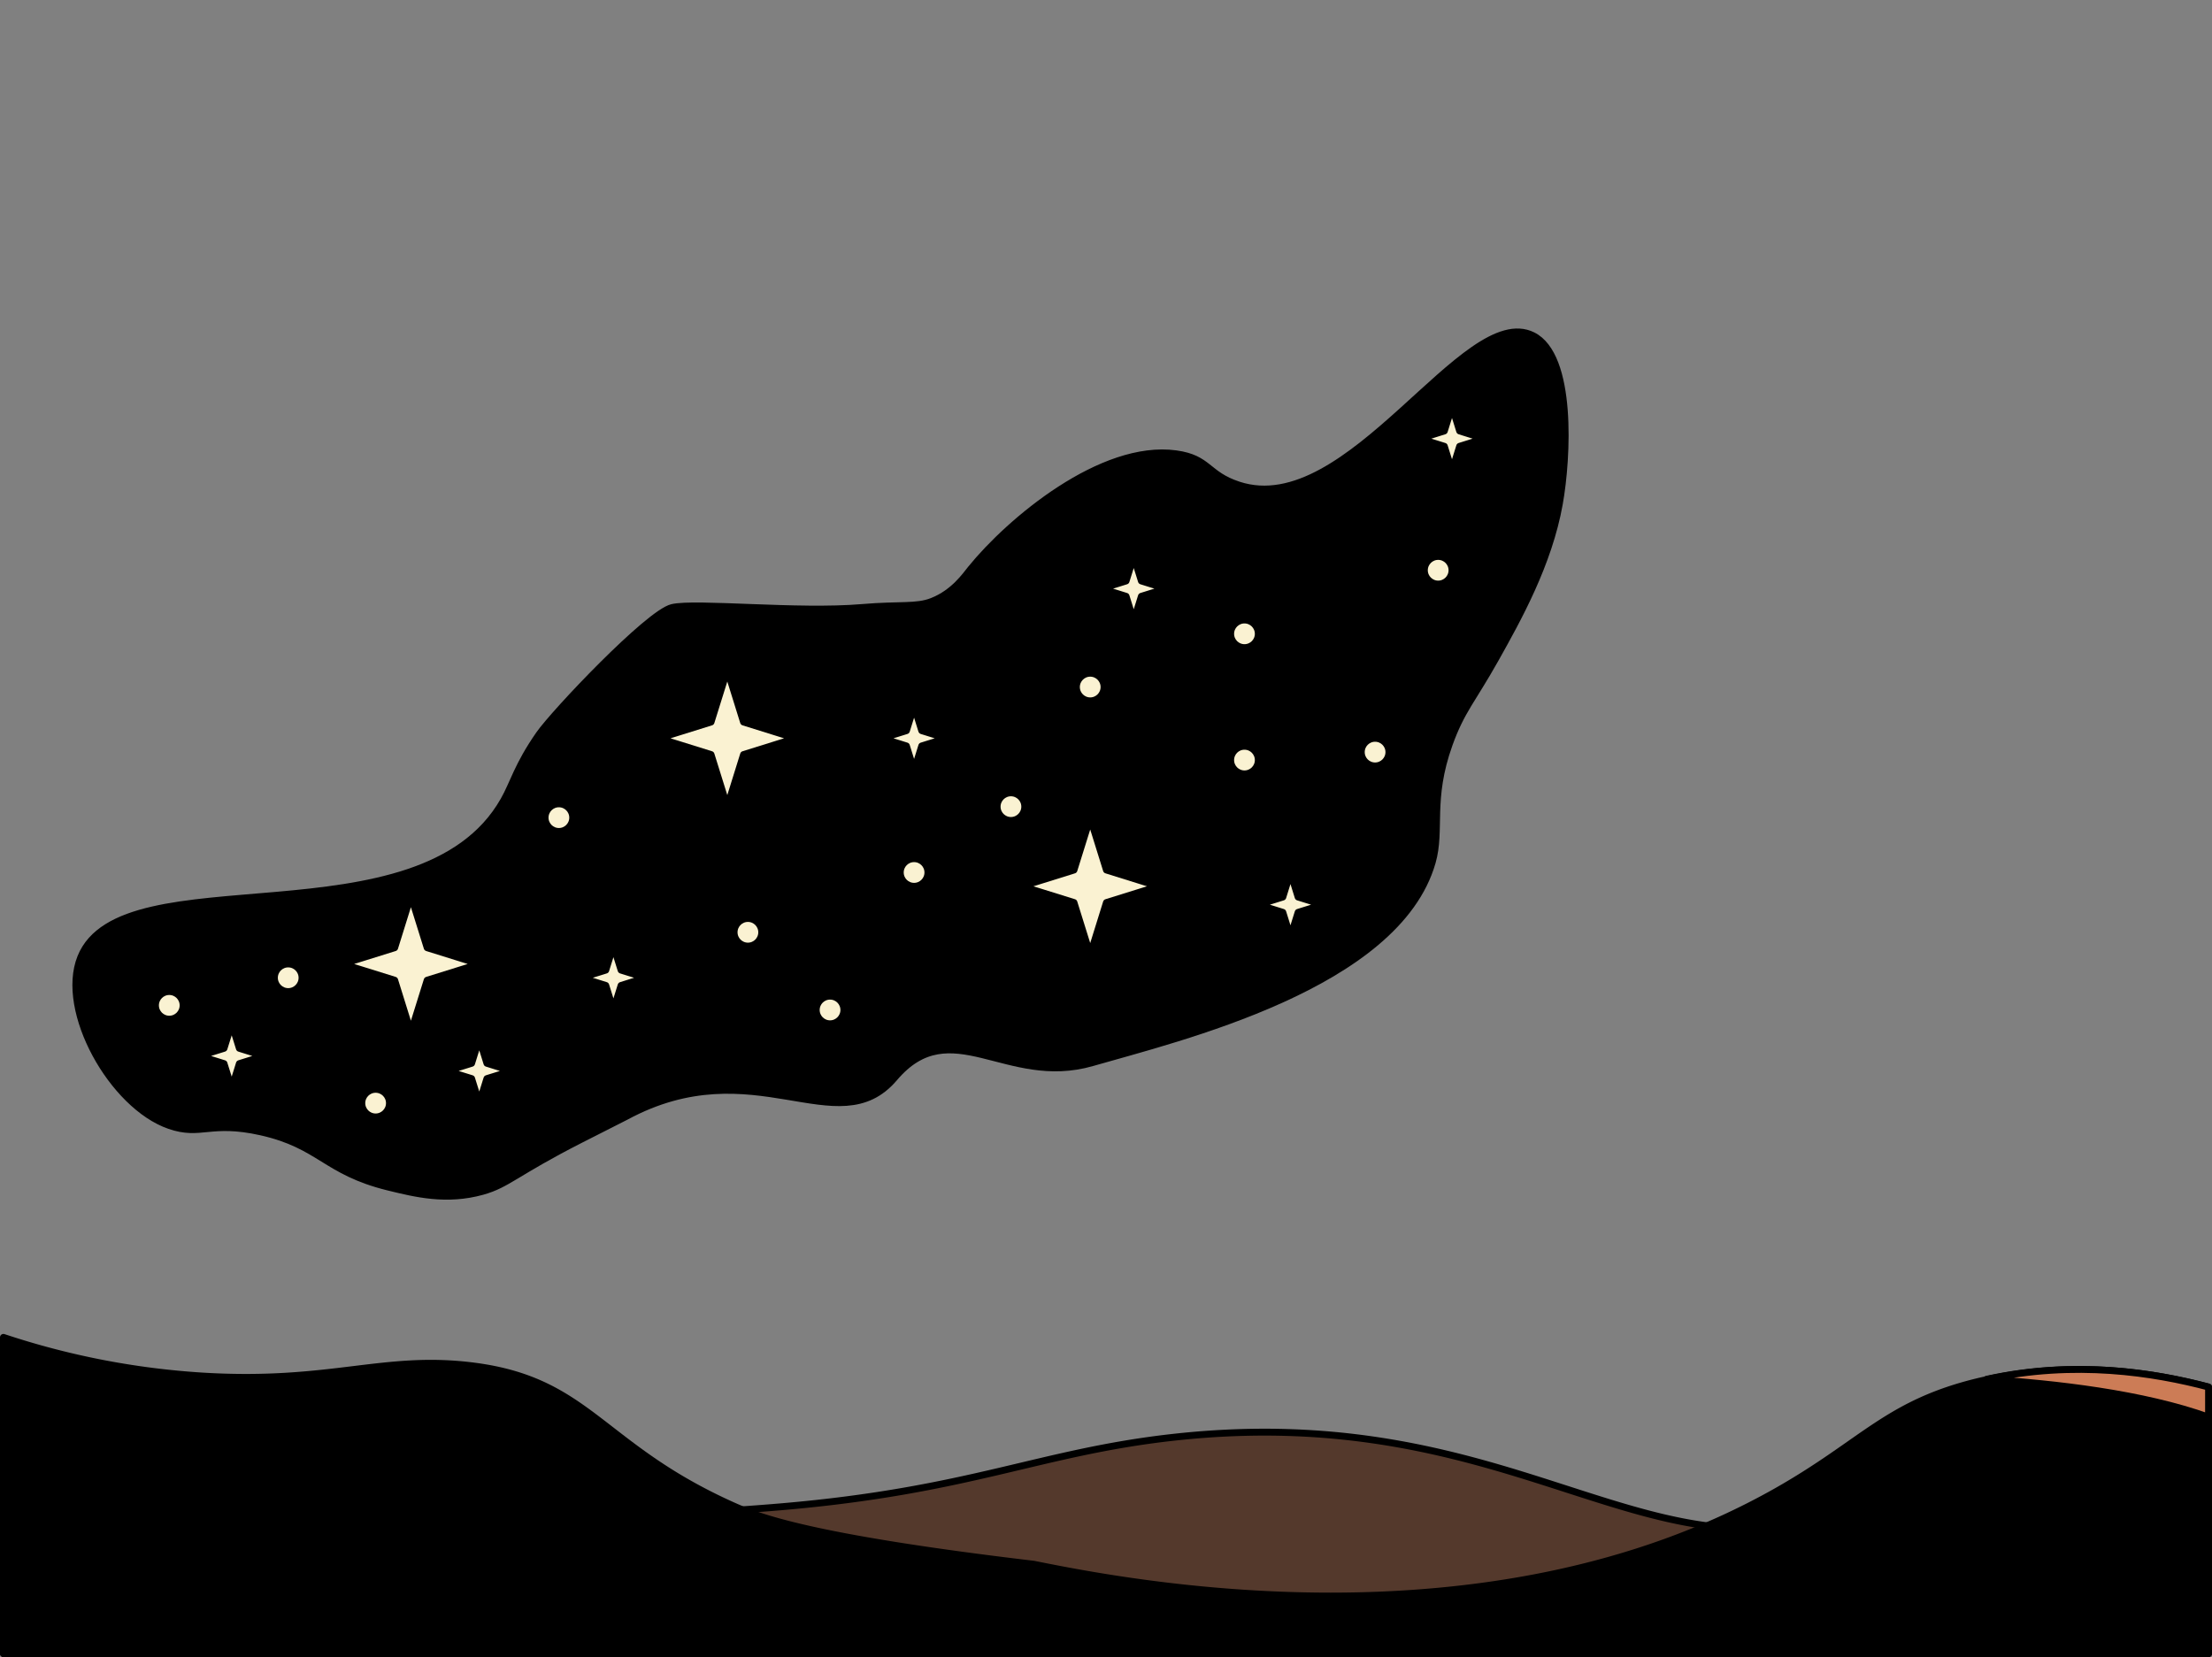 <svg id="레이어_1" data-name="레이어 1" xmlns="http://www.w3.org/2000/svg" viewBox="0 0 642 481"><rect x="0" y="0" width="642" height="481" fill="#808080" stroke="none"/><defs><style>.cls-1,.cls-2,.cls-3,.cls-4{stroke:#000;stroke-linecap:round;stroke-linejoin:round;stroke-width:2px;}.cls-2{fill:#faf2d2;}.cls-3{fill:#54392c;}.cls-4{fill:#cc7c56;}</style></defs><path class="cls-1" d="M49.18,326.72c-16.55-5.73-32-33.21-25.75-48.81,12-30,98.57-2.89,122.78-45.57,2.85-5,3.9-10,10.26-19.15,4.29-6.2,31.76-35.25,38.62-36.84s36.43,1.59,55.12,0c11-.94,15.83,0,20.39-1.83,6.27-2.49,9.62-7.46,11.18-9.38,11.34-14,38-36.36,59.52-33.41,9.64,1.32,8.88,6,18.16,9.05,32.25,10.58,65.67-53.21,85.4-43.39,11.69,5.82,10.1,35.46,7.72,48.81-3.12,17.55-12.1,33.57-18.59,45.15-6.69,11.92-9.87,14.88-13.39,24.7-5.78,16.12-2.21,24.76-4.92,34.23-10.3,35.92-73.82,51-98.71,58.2s-41-14.91-57.41,4.43-40.72-8.89-77.91,11.21c-1.68.91-6,3-13.22,6.71-19,9.69-21,12.91-28.4,15-10.41,2.9-19.33.71-27.36-1.26-18.26-4.49-19.76-12.16-36.88-16C60.93,325.25,58.38,329.91,49.18,326.72Z"/><polygon class="cls-2" points="211.09 194.47 215.8 209.59 230.92 214.31 215.8 219.03 211.09 234.15 206.37 219.03 191.25 214.31 206.37 209.59 211.09 194.47"/><polygon class="cls-2" points="119.26 259.98 123.98 275.1 139.1 279.82 123.98 284.53 119.26 299.65 114.55 284.53 99.43 279.82 114.55 275.1 119.26 259.98"/><polygon class="cls-2" points="178.04 274.48 180.26 281.6 187.39 283.82 180.26 286.05 178.04 293.17 175.82 286.05 168.69 283.82 175.82 281.6 178.04 274.48"/><polygon class="cls-2" points="374.54 253.26 376.76 260.39 383.89 262.61 376.76 264.83 374.54 271.95 372.32 264.83 365.2 262.61 372.32 260.39 374.54 253.26"/><polygon class="cls-2" points="67.25 297.18 69.47 304.3 76.59 306.52 69.47 308.74 67.25 315.87 65.02 308.74 57.9 306.52 65.02 304.3 67.25 297.18"/><polygon class="cls-2" points="421.42 117.98 423.64 125.1 430.76 127.33 423.64 129.55 421.42 136.67 419.2 129.55 412.07 127.33 419.2 125.1 421.42 117.98"/><polygon class="cls-2" points="139.1 301.52 141.32 308.65 148.45 310.87 141.32 313.09 139.1 320.21 136.88 313.09 129.75 310.87 136.88 308.65 139.1 301.52"/><polygon class="cls-2" points="329.05 161.52 331.27 168.64 338.4 170.87 331.27 173.09 329.05 180.21 326.83 173.09 319.7 170.87 326.83 168.64 329.05 161.52"/><polygon class="cls-2" points="265.3 204.96 267.52 212.09 274.65 214.31 267.52 216.53 265.3 223.66 263.08 216.53 255.96 214.31 263.08 212.09 265.3 204.96"/><polygon class="cls-2" points="316.42 237.43 321.13 252.55 336.25 257.27 321.13 261.98 316.42 277.11 311.7 261.98 296.58 257.27 311.7 252.55 316.42 237.43"/><circle class="cls-2" cx="361.19" cy="183.98" r="4.01"/><circle class="cls-2" cx="316.42" cy="199.43" r="4.01"/><circle class="cls-2" cx="417.41" cy="165.53" r="4.01"/><circle class="cls-2" cx="361.19" cy="220.63" r="4.01"/><circle class="cls-2" cx="293.41" cy="234.15" r="4.01"/><circle class="cls-2" cx="265.3" cy="253.26" r="4.01"/><circle class="cls-2" cx="399.1" cy="218.32" r="4.01"/><circle class="cls-2" cx="162.21" cy="237.34" r="4.01"/><circle class="cls-2" cx="83.65" cy="283.82" r="4.01"/><circle class="cls-2" cx="109.02" cy="320.21" r="4.01"/><circle class="cls-2" cx="49.13" cy="291.83" r="4.01"/><circle class="cls-2" cx="240.91" cy="293.17" r="4.01"/><circle class="cls-2" cx="217.07" cy="270.62" r="4.01"/><path class="cls-3" d="M641,480H1V427.23c16.7,3.11,41.83,7.25,72.47,10.15,18.28,1.73,34.59,2.65,49.61,3,14.63.38,28.62.41,42.3.15,0,0,31.56-.61,61.24-3.14,55-4.69,75-15.83,113.79-20.16,101-11.26,138.49,45,199.13,20.06,9.57-3.94,32.45-15.14,64.37-15.13a141.25,141.25,0,0,1,37.09,5Z"/><path class="cls-1" d="M641,402.62V480H1V388.21a227.36,227.36,0,0,0,57.89,11.23c37.43,2.27,52.57-6.36,79-2.86,33,4.38,36.56,23.21,74.38,40.28,7.53,3.41,22.23,9.42,87.75,17.2,13.33,2.67,46.19,9.24,86.18,9.24s87.36-6.6,129.35-30.36c25.4-14.37,32.29-25.65,58.93-32l2.19-.5C602.23,394.75,625.24,398.45,641,402.62Z"/><path class="cls-4" d="M641,402.62v8.74c-19.14-6.86-44.34-9.72-64.37-11C602.23,394.75,625.24,398.45,641,402.62Z"/></svg>